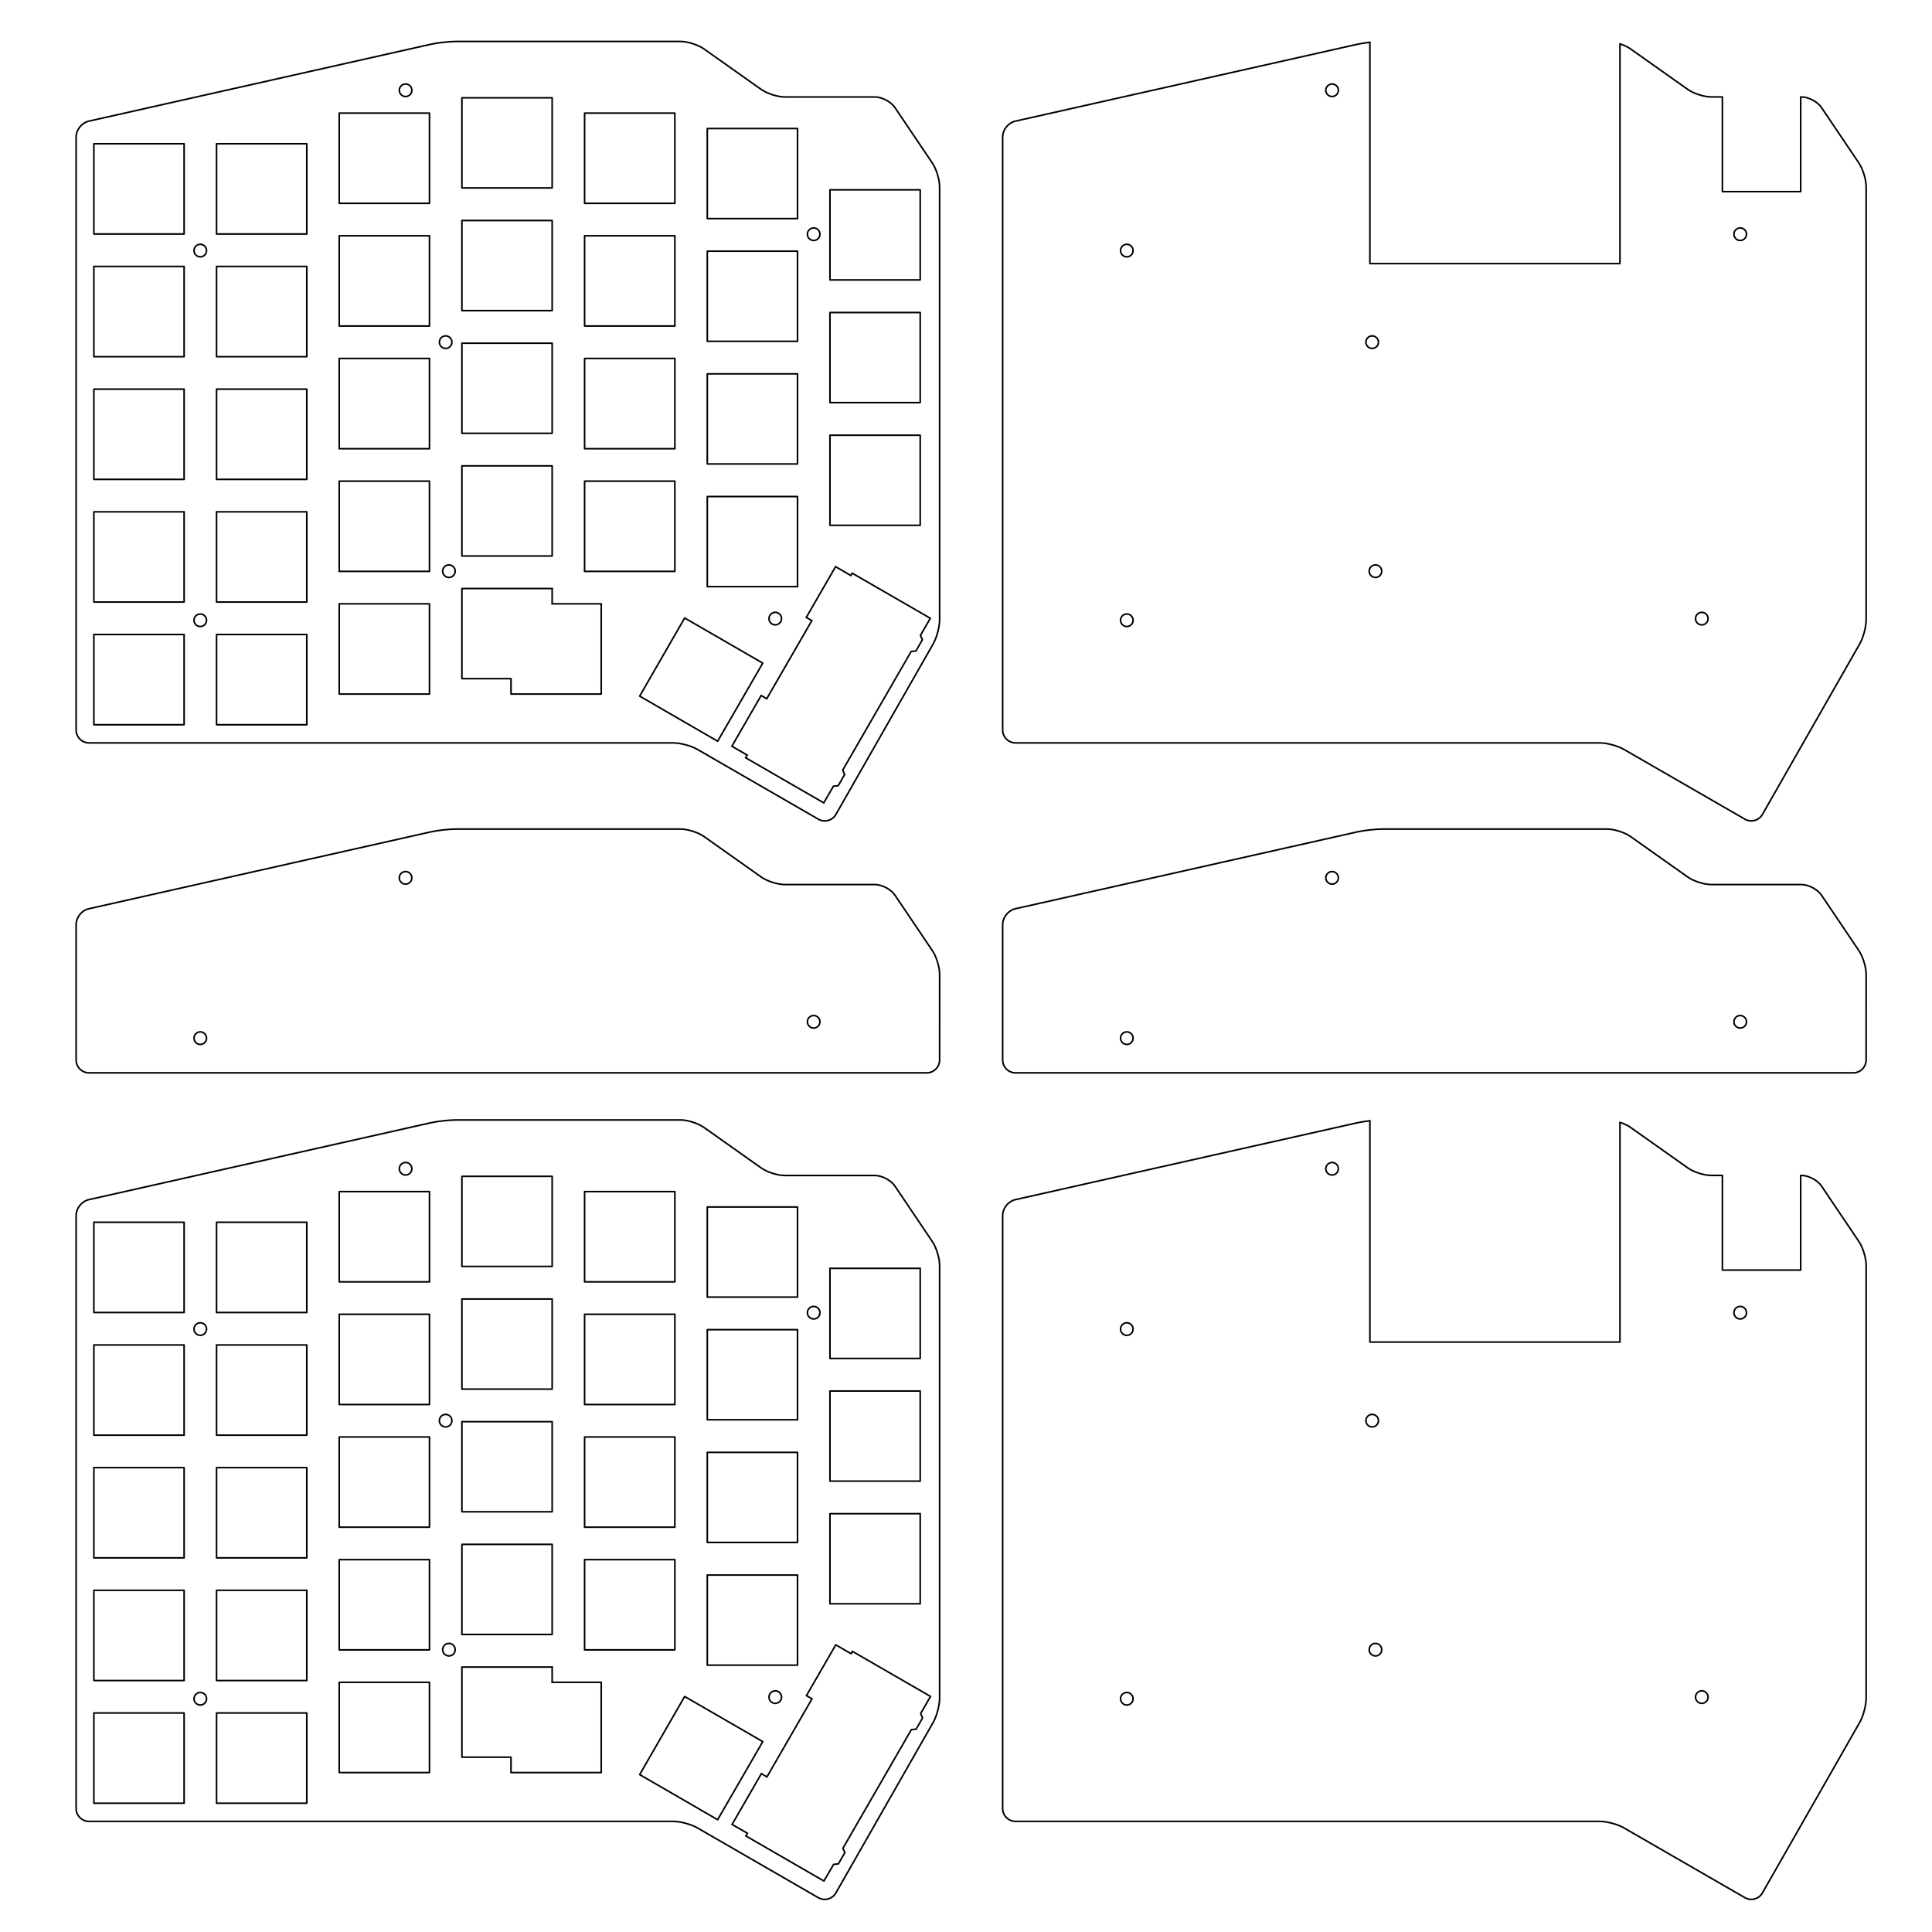 <?xml version="1.0" encoding="utf-8"?>
<!-- Generator: Adobe Illustrator 24.1.1, SVG Export Plug-In . SVG Version: 6.00 Build 0)  -->
<svg version="1.1" id="レイヤー_1" xmlns="http://www.w3.org/2000/svg" xmlns:xlink="http://www.w3.org/1999/xlink" x="0px"
	 y="0px" viewBox="0 0 850.39 850.39" style="enable-background:new 0 0 850.39 850.39;" xml:space="preserve">
<style type="text/css">
	.st0{fill:none;stroke:#000000;stroke-width:0.709;stroke-linecap:round;stroke-linejoin:round;stroke-miterlimit:10;}
	.st1{fill:none;stroke:#000000;stroke-width:0.709;}
	.st2{fill:none;stroke:#000000;stroke-width:0.709;stroke-linejoin:round;stroke-miterlimit:10;}
</style>
<g>
	<path class="st0" d="M603.01,18.61c-2.03,0.23-4.05,0.54-5.57,0.88L446.86,53.34c-3.04,0.68-5.53,3.79-5.53,6.91v261.07
		c0,3.12,2.55,5.67,5.67,5.67h257.14c3.12,0,7.88,1.28,10.58,2.83l53.31,30.75c2.7,1.56,6.17,0.62,7.72-2.09l42.85-75.11
		c1.55-2.71,2.81-7.47,2.81-10.59l0-190.6c0-3.12-1.43-7.79-3.17-10.37l-16.47-24.44c-1.74-2.59-5.72-4.7-8.84-4.7
		c0,0-0.33,0-0.33,0v41.67h-34.47l0-41.67h-4.88c-3.12,0-7.75-1.47-10.3-3.27l-25.28-17.89c-1.2-0.85-2.87-1.63-4.63-2.21v96.72
		H602.97V18.61"/>
	<path class="st0" d="M498.74,110.29c0,1.53-1.24,2.76-2.76,2.76c-1.53,0-2.76-1.24-2.76-2.76c0-1.53,1.24-2.76,2.76-2.76
		C497.5,107.52,498.74,108.76,498.74,110.29z"/>
	<path class="st0" d="M606.74,150.61c0,1.53-1.24,2.76-2.76,2.76c-1.53,0-2.76-1.24-2.76-2.76c0-1.53,1.24-2.76,2.76-2.76
		C605.5,147.84,606.74,149.08,606.74,150.61z"/>
	<circle class="st0" cx="586.33" cy="39.73" r="2.76"/>
	<path class="st0" d="M498.74,273.01c0,1.53-1.24,2.76-2.76,2.76c-1.53,0-2.76-1.24-2.76-2.76s1.24-2.76,2.76-2.76
		C497.5,270.24,498.74,271.48,498.74,273.01z"/>
	<path class="st0" d="M608.18,251.41c0,1.53-1.24,2.76-2.76,2.76c-1.53,0-2.76-1.24-2.76-2.76c0-1.53,1.24-2.76,2.76-2.76
		C606.94,248.64,608.18,249.88,608.18,251.41z"/>
	<path class="st0" d="M751.82,272.29c0,1.53-1.24,2.76-2.76,2.76c-1.53,0-2.76-1.24-2.76-2.76c0-1.53,1.24-2.76,2.76-2.76
		C750.58,269.52,751.82,270.76,751.82,272.29z"/>
	<path class="st0" d="M768.73,103.09c0,1.53-1.24,2.76-2.76,2.76c-1.53,0-2.76-1.24-2.76-2.76c0-1.53,1.24-2.76,2.76-2.76
		C767.5,100.32,768.73,101.56,768.73,103.09z"/>
</g>
<g>
	<path class="st0" d="M603.01,493.32c-2.03,0.23-4.05,0.54-5.57,0.88l-150.58,33.85c-3.04,0.68-5.53,3.79-5.53,6.91v261.07
		c0,3.12,2.55,5.67,5.67,5.67h257.14c3.12,0,7.88,1.28,10.58,2.83l53.31,30.75c2.7,1.56,6.17,0.62,7.72-2.09l42.85-75.11
		c1.55-2.71,2.81-7.47,2.81-10.59l0-190.6c0-3.12-1.43-7.79-3.17-10.37l-16.47-24.44c-1.74-2.59-5.72-4.7-8.84-4.7
		c0,0-0.33,0-0.33,0v41.67h-34.47l0-41.67h-4.88c-3.12,0-7.75-1.47-10.3-3.27l-25.28-17.89c-1.2-0.85-2.87-1.63-4.63-2.21v96.72
		H602.97v-97.42"/>
	<path class="st0" d="M498.74,585c0,1.53-1.24,2.76-2.76,2.76c-1.53,0-2.76-1.24-2.76-2.76c0-1.53,1.24-2.76,2.76-2.76
		C497.5,582.23,498.74,583.47,498.74,585z"/>
	<path class="st0" d="M606.74,625.32c0,1.53-1.24,2.76-2.76,2.76c-1.53,0-2.76-1.24-2.76-2.76c0-1.53,1.24-2.76,2.76-2.76
		C605.5,622.55,606.74,623.79,606.74,625.32z"/>
	<circle class="st0" cx="586.33" cy="514.44" r="2.76"/>
	<path class="st0" d="M498.74,747.72c0,1.53-1.24,2.76-2.76,2.76c-1.53,0-2.76-1.24-2.76-2.76c0-1.53,1.24-2.76,2.76-2.76
		C497.5,744.95,498.74,746.19,498.74,747.72z"/>
	<path class="st0" d="M608.18,726.12c0,1.53-1.24,2.76-2.76,2.76c-1.53,0-2.76-1.24-2.76-2.76c0-1.53,1.24-2.76,2.76-2.76
		C606.94,723.35,608.18,724.59,608.18,726.12z"/>
	<path class="st0" d="M751.82,747c0,1.53-1.24,2.76-2.76,2.76c-1.53,0-2.76-1.24-2.76-2.76c0-1.53,1.24-2.76,2.76-2.76
		C750.58,744.23,751.82,745.47,751.82,747z"/>
	<path class="st0" d="M768.73,577.8c0,1.53-1.24,2.76-2.76,2.76c-1.53,0-2.76-1.24-2.76-2.76c0-1.53,1.24-2.76,2.76-2.76
		C767.5,575.03,768.73,576.27,768.73,577.8z"/>
</g>
<g>
	<path class="st0" d="M90.92,456.95c0,1.53-1.24,2.76-2.76,2.76c-1.53,0-2.76-1.24-2.76-2.76c0-1.53,1.24-2.76,2.76-2.76
		C89.68,454.19,90.92,455.43,90.92,456.95z"/>
	<circle class="st0" cx="178.51" cy="386.39" r="2.76"/>
	<path class="st0" d="M360.91,449.75c0,1.53-1.24,2.76-2.76,2.76c-1.53,0-2.76-1.24-2.76-2.76c0-1.53,1.24-2.76,2.76-2.76
		C359.68,446.99,360.91,448.23,360.91,449.75z"/>
	<path class="st0" d="M413.58,466.56c0,3.12-2.55,5.67-5.67,5.67H39.18c-3.12,0-5.67-2.55-5.67-5.67v-59.64
		c0-3.12,2.49-6.23,5.53-6.91l150.58-33.85c3.04-0.68,8.08-1.24,11.2-1.24h98.73c3.12,0,7.75,1.47,10.3,3.27l25.28,17.89
		c2.55,1.8,7.18,3.27,10.3,3.27h39.68c3.12,0,7.1,2.12,8.84,4.7l16.47,24.44c1.74,2.59,3.17,7.25,3.17,10.37L413.58,466.56z"/>
</g>
<g>
	<path class="st0" d="M498.74,456.95c0,1.53-1.24,2.76-2.76,2.76c-1.53,0-2.76-1.24-2.76-2.76c0-1.53,1.24-2.76,2.76-2.76
		C497.5,454.19,498.74,455.43,498.74,456.95z"/>
	<circle class="st0" cx="586.33" cy="386.39" r="2.76"/>
	<path class="st0" d="M768.73,449.75c0,1.53-1.24,2.76-2.76,2.76c-1.53,0-2.76-1.24-2.76-2.76c0-1.53,1.24-2.76,2.76-2.76
		C767.5,446.99,768.73,448.23,768.73,449.75z"/>
	<path class="st0" d="M821.4,466.56c0,3.12-2.55,5.67-5.67,5.67H447c-3.12,0-5.67-2.55-5.67-5.67v-59.64c0-3.12,2.49-6.23,5.53-6.91
		l150.58-33.85c3.04-0.68,8.08-1.24,11.2-1.24h98.73c3.12,0,7.75,1.47,10.3,3.27l25.28,17.89c2.55,1.8,7.18,3.27,10.3,3.27h39.68
		c3.12,0,7.09,2.12,8.84,4.7l16.47,24.44c1.74,2.59,3.17,7.25,3.17,10.37L821.4,466.56z"/>
</g>
<g>
	<g>
		<line class="st0" x1="243.04" y1="265.78" x2="243.04" y2="259.06"/>
		<polyline class="st0" points="149.32,211.78 189.04,211.78 189.04,251.5 149.32,251.5 149.32,211.78 		"/>
		<polyline class="st0" points="149.32,157.78 189.04,157.78 189.04,197.5 149.32,197.5 149.32,157.78 		"/>
		<polyline class="st0" points="81.04,225.28 41.32,225.28 41.32,265 81.04,265 81.04,225.28 		"/>
		<polyline class="st0" points="81.04,63.28 41.32,63.28 41.32,103 81.04,103 81.04,63.28 		"/>
		<polyline class="st0" points="311.32,56.56 351.04,56.56 351.04,96.22 311.32,96.22 311.32,56.56 		"/>
		<polyline class="st0" points="81.04,117.28 41.32,117.28 41.32,157 81.04,157 81.04,117.28 		"/>
		<polyline class="st0" points="81.04,171.28 41.32,171.28 41.32,211 81.04,211 81.04,171.28 		"/>
		<polyline class="st0" points="95.32,63.28 135.04,63.28 135.04,103 95.32,103 95.32,63.28 		"/>
		<polyline class="st0" points="95.32,117.28 135.04,117.28 135.04,157 95.32,157 95.32,117.28 		"/>
		<polyline class="st0" points="95.32,171.28 135.04,171.28 135.04,211 95.32,211 95.32,171.28 		"/>
		<polyline class="st0" points="95.32,225.28 135.04,225.28 135.04,265 95.32,265 95.32,225.28 		"/>
		<polyline class="st0" points="189.04,49.78 149.32,49.78 149.32,89.5 189.04,89.5 189.04,49.78 		"/>
		<polyline class="st0" points="189.04,103.78 149.32,103.78 149.32,143.5 189.04,143.5 189.04,103.78 		"/>
		<polyline class="st0" points="203.32,43.06 243.04,43.06 243.04,82.72 203.32,82.72 203.32,43.06 		"/>
		<polyline class="st0" points="203.32,97.06 243.04,97.06 243.04,136.72 203.32,136.72 203.32,97.06 		"/>
		<polyline class="st0" points="203.32,151.06 243.04,151.06 243.04,190.72 203.32,190.72 203.32,151.06 		"/>
		<polyline class="st0" points="203.32,205.06 243.04,205.06 243.04,244.72 203.32,244.72 203.32,205.06 		"/>
		<polyline class="st0" points="257.32,49.78 297.04,49.78 297.04,89.5 257.32,89.5 257.32,49.78 		"/>
		<polyline class="st0" points="257.32,103.78 297.04,103.78 297.04,143.5 257.32,143.5 257.32,103.78 		"/>
		<polyline class="st0" points="257.32,157.78 297.04,157.78 297.04,197.5 257.32,197.5 257.32,157.78 		"/>
		<polyline class="st0" points="257.32,211.78 297.04,211.78 297.04,251.5 257.32,251.5 257.32,211.78 		"/>
		<polyline class="st0" points="351.04,110.56 311.32,110.56 311.32,150.22 351.04,150.22 351.04,110.56 		"/>
		<polyline class="st0" points="351.04,164.56 311.32,164.56 311.32,204.22 351.04,204.22 351.04,164.56 		"/>
		<polyline class="st0" points="351.04,218.56 311.32,218.56 311.32,258.22 351.04,258.22 351.04,218.56 		"/>
		<polyline class="st0" points="365.32,83.56 405.04,83.56 405.04,123.22 365.32,123.22 365.32,83.56 		"/>
		<polyline class="st0" points="365.32,137.56 405.04,137.56 405.04,177.22 365.32,177.22 365.32,137.56 		"/>
		<polyline class="st0" points="365.32,191.56 405.04,191.56 405.04,231.22 365.32,231.22 365.32,191.56 		"/>
		<polyline class="st0" points="81.04,279.28 41.32,279.28 41.32,319 81.04,319 81.04,279.28 		"/>
		<polyline class="st0" points="95.32,279.28 135.04,279.28 135.04,319 95.32,319 95.32,279.28 		"/>
		<polyline class="st0" points="189.04,265.78 149.32,265.78 149.32,305.5 189.04,305.5 189.04,265.78 		"/>
		<polyline class="st0" points="281.56,306.4 301.36,272.02 335.74,291.88 315.88,326.26 281.56,306.4 		"/>
		<polyline class="st0" points="243.04,259.06 203.32,259.06 203.32,298.72 224.92,298.72 224.92,305.5 264.64,305.5 264.64,265.78 
			243.04,265.78 		"/>
	</g>
	<path class="st0" d="M360.2,360.58c2.7,1.56,6.17,0.62,7.72-2.09l42.85-75.11c1.55-2.71,2.81-7.48,2.81-10.59l0-190.6
		c0-3.12-1.43-7.79-3.17-10.37l-16.47-24.44c-1.74-2.59-5.72-4.7-8.84-4.7h-39.68c-3.12,0-7.75-1.47-10.3-3.27l-25.28-17.89
		c-2.55-1.8-7.18-3.27-10.3-3.27h-98.73c-3.12,0-8.16,0.56-11.2,1.24L39.04,53.34c-3.04,0.68-5.53,3.79-5.53,6.91v261.07
		c0,3.12,2.55,5.67,5.67,5.67h257.14c3.12,0,7.88,1.27,10.58,2.83L360.2,360.58z"/>
	<path class="st0" d="M90.92,110.29c0,1.53-1.24,2.76-2.76,2.76c-1.53,0-2.76-1.24-2.76-2.76c0-1.53,1.24-2.76,2.76-2.76
		C89.68,107.52,90.92,108.76,90.92,110.29z"/>
	<path class="st0" d="M198.92,150.61c0,1.53-1.24,2.76-2.76,2.76s-2.76-1.24-2.76-2.76c0-1.53,1.24-2.76,2.76-2.76
		S198.92,149.08,198.92,150.61z"/>
	<path class="st0" d="M181.28,39.73c0,1.53-1.24,2.76-2.76,2.76c-1.53,0-2.76-1.24-2.76-2.76c0-1.53,1.24-2.76,2.76-2.76
		C180.04,36.96,181.28,38.2,181.28,39.73z"/>
	<circle class="st0" cx="88.15" cy="273.01" r="2.76"/>
	<path class="st0" d="M200.36,251.41c0,1.53-1.24,2.76-2.76,2.76c-1.53,0-2.76-1.24-2.76-2.76c0-1.53,1.24-2.76,2.76-2.76
		C199.12,248.64,200.36,249.88,200.36,251.41z"/>
	<path class="st0" d="M344,272.29c0,1.53-1.24,2.76-2.76,2.76c-1.53,0-2.76-1.24-2.76-2.76c0-1.53,1.24-2.76,2.76-2.76
		C342.76,269.52,344,270.76,344,272.29z"/>
	<path class="st0" d="M360.91,103.09c0,1.53-1.24,2.76-2.76,2.76c-1.53,0-2.76-1.24-2.76-2.76c0-1.53,1.24-2.76,2.76-2.76
		C359.68,100.32,360.91,101.56,360.91,103.09z"/>
	<polygon class="st1" points="409.49,272.14 405.15,279.65 405.99,281.61 403.16,286.52 401.04,286.77 370.94,338.96 371.78,340.91 
		368.95,345.82 366.83,346.07 362.58,353.39 328.21,333.54 328.89,332.37 322.14,328.47 335.03,306.13 337.49,307.55 357.33,273.18 
		354.89,271.77 367.78,249.43 374.53,253.33 375.12,252.3 	"/>
</g>
<g>
	<g>
		<line class="st0" x1="243.04" y1="740.49" x2="243.04" y2="733.77"/>
		<polyline class="st0" points="149.32,686.49 189.04,686.49 189.04,726.21 149.32,726.21 149.32,686.49 		"/>
		<polyline class="st0" points="149.32,632.49 189.04,632.49 189.04,672.21 149.32,672.21 149.32,632.49 		"/>
		<polyline class="st0" points="81.04,699.99 41.32,699.99 41.32,739.71 81.04,739.71 81.04,699.99 		"/>
		<polyline class="st0" points="81.04,537.99 41.32,537.99 41.32,577.71 81.04,577.71 81.04,537.99 		"/>
		<polyline class="st0" points="311.32,531.27 351.04,531.27 351.04,570.93 311.32,570.93 311.32,531.27 		"/>
		<polyline class="st0" points="81.04,591.99 41.32,591.99 41.32,631.71 81.04,631.71 81.04,591.99 		"/>
		<polyline class="st0" points="81.04,645.99 41.32,645.99 41.32,685.71 81.04,685.71 81.04,645.99 		"/>
		<polyline class="st0" points="95.32,537.99 135.04,537.99 135.04,577.71 95.32,577.71 95.32,537.99 		"/>
		<polyline class="st0" points="95.32,591.99 135.04,591.99 135.04,631.71 95.32,631.71 95.32,591.99 		"/>
		<polyline class="st0" points="95.32,645.99 135.04,645.99 135.04,685.71 95.32,685.71 95.32,645.99 		"/>
		<polyline class="st0" points="95.32,699.99 135.04,699.99 135.04,739.71 95.32,739.71 95.32,699.99 		"/>
		<polyline class="st0" points="189.04,524.49 149.32,524.49 149.32,564.21 189.04,564.21 189.04,524.49 		"/>
		<polyline class="st0" points="189.04,578.49 149.32,578.49 149.32,618.21 189.04,618.21 189.04,578.49 		"/>
		<polyline class="st0" points="203.32,517.77 243.04,517.77 243.04,557.43 203.32,557.43 203.32,517.77 		"/>
		<polyline class="st0" points="203.32,571.77 243.04,571.77 243.04,611.43 203.32,611.43 203.32,571.77 		"/>
		<polyline class="st0" points="203.32,625.77 243.04,625.77 243.04,665.43 203.32,665.43 203.32,625.77 		"/>
		<polyline class="st0" points="203.32,679.77 243.04,679.77 243.04,719.43 203.32,719.43 203.32,679.77 		"/>
		<polyline class="st0" points="257.32,524.49 297.04,524.49 297.04,564.21 257.32,564.21 257.32,524.49 		"/>
		<polyline class="st0" points="257.32,578.49 297.04,578.49 297.04,618.21 257.32,618.21 257.32,578.49 		"/>
		<polyline class="st0" points="257.32,632.49 297.04,632.49 297.04,672.21 257.32,672.21 257.32,632.49 		"/>
		<polyline class="st0" points="257.32,686.49 297.04,686.49 297.04,726.21 257.32,726.21 257.32,686.49 		"/>
		<polyline class="st0" points="351.04,585.27 311.32,585.27 311.32,624.93 351.04,624.93 351.04,585.27 		"/>
		<polyline class="st0" points="351.04,639.27 311.32,639.27 311.32,678.93 351.04,678.93 351.04,639.27 		"/>
		<polyline class="st0" points="351.04,693.27 311.32,693.27 311.32,732.93 351.04,732.93 351.04,693.27 		"/>
		<polyline class="st0" points="365.32,558.27 405.04,558.27 405.04,597.93 365.32,597.93 365.32,558.27 		"/>
		<polyline class="st0" points="365.32,612.27 405.04,612.27 405.04,651.93 365.32,651.93 365.32,612.27 		"/>
		<polyline class="st0" points="365.32,666.27 405.04,666.27 405.04,705.93 365.32,705.93 365.32,666.27 		"/>
		<polyline class="st0" points="81.04,753.99 41.32,753.99 41.32,793.71 81.04,793.71 81.04,753.99 		"/>
		<polyline class="st0" points="95.32,753.99 135.04,753.99 135.04,793.71 95.32,793.71 95.32,753.99 		"/>
		<polyline class="st0" points="189.04,740.49 149.32,740.49 149.32,780.21 189.04,780.21 189.04,740.49 		"/>
		<polyline class="st0" points="281.56,781.11 301.36,746.73 335.74,766.59 315.88,800.97 281.56,781.11 		"/>
		<polyline class="st0" points="243.04,733.77 203.32,733.77 203.32,773.43 224.92,773.43 224.92,780.21 264.64,780.21 
			264.64,740.49 243.04,740.49 		"/>
	</g>
	<path class="st0" d="M360.2,835.29c2.7,1.56,6.17,0.62,7.72-2.09l42.85-75.11c1.55-2.71,2.81-7.48,2.81-10.59l0-190.59
		c0-3.12-1.43-7.79-3.17-10.37l-16.47-24.44c-1.74-2.59-5.72-4.7-8.84-4.7h-39.68c-3.12,0-7.75-1.47-10.3-3.27l-25.28-17.89
		c-2.55-1.8-7.18-3.28-10.3-3.28h-98.73c-3.12,0-8.16,0.56-11.2,1.24L39.04,528.05c-3.04,0.68-5.53,3.79-5.53,6.91v261.07
		c0,3.12,2.55,5.67,5.67,5.67h257.14c3.12,0,7.88,1.28,10.58,2.83L360.2,835.29z"/>
	<path class="st0" d="M90.92,585c0,1.53-1.24,2.76-2.76,2.76c-1.53,0-2.76-1.24-2.76-2.76c0-1.53,1.24-2.76,2.76-2.76
		C89.68,582.23,90.92,583.47,90.92,585z"/>
	<circle class="st0" cx="196.15" cy="625.32" r="2.76"/>
	<path class="st0" d="M181.28,514.44c0,1.53-1.24,2.76-2.76,2.76c-1.53,0-2.76-1.24-2.76-2.76c0-1.53,1.24-2.76,2.76-2.76
		C180.04,511.67,181.28,512.91,181.28,514.44z"/>
	<path class="st0" d="M90.92,747.72c0,1.53-1.24,2.76-2.76,2.76c-1.53,0-2.76-1.24-2.76-2.76c0-1.53,1.24-2.76,2.76-2.76
		C89.68,744.95,90.92,746.19,90.92,747.72z"/>
	<path class="st0" d="M200.36,726.12c0,1.53-1.24,2.76-2.76,2.76c-1.53,0-2.76-1.24-2.76-2.76c0-1.53,1.24-2.76,2.76-2.76
		C199.12,723.35,200.36,724.59,200.36,726.12z"/>
	<path class="st0" d="M344,747c0,1.53-1.24,2.76-2.76,2.76c-1.53,0-2.76-1.24-2.76-2.76c0-1.53,1.24-2.76,2.76-2.76
		C342.76,744.23,344,745.47,344,747z"/>
	<path class="st0" d="M360.91,577.8c0,1.53-1.24,2.76-2.76,2.76c-1.53,0-2.76-1.24-2.76-2.76c0-1.53,1.24-2.76,2.76-2.76
		C359.68,575.03,360.91,576.27,360.91,577.8z"/>
	<polygon class="st1" points="409.58,746.71 405.24,754.22 406.08,756.18 403.25,761.09 401.13,761.34 371.03,813.52 371.87,815.48 
		369.04,820.39 366.92,820.64 362.66,827.95 328.3,808.11 328.98,806.93 322.23,803.04 335.12,780.7 337.58,782.11 357.42,747.75 
		354.97,746.34 367.86,724 374.62,727.9 375.21,726.87 	"/>
</g>
<g>
	<g>
		<line class="st0" x1="227.88" y1="1108.66" x2="227.88" y2="1101.94"/>
		<polyline class="st0" points="134.16,1054.66 173.88,1054.66 173.88,1094.38 134.16,1094.38 134.16,1054.66 		"/>
		<polyline class="st0" points="134.16,1000.66 173.88,1000.66 173.88,1040.38 134.16,1040.38 134.16,1000.66 		"/>
		<polyline class="st0" points="65.88,1068.16 26.16,1068.16 26.16,1107.88 65.88,1107.88 65.88,1068.16 		"/>
		<polyline class="st0" points="65.88,906.16 26.16,906.16 26.16,945.88 65.88,945.88 65.88,906.16 		"/>
		<polyline class="st0" points="296.16,899.44 335.88,899.44 335.88,939.1 296.16,939.1 296.16,899.44 		"/>
		<polyline class="st0" points="65.88,960.16 26.16,960.16 26.16,999.88 65.88,999.88 65.88,960.16 		"/>
		<polyline class="st0" points="65.88,1014.16 26.16,1014.16 26.16,1053.88 65.88,1053.88 65.88,1014.16 		"/>
		<polyline class="st0" points="80.16,906.16 119.88,906.16 119.88,945.88 80.16,945.88 80.16,906.16 		"/>
		<polyline class="st0" points="80.16,960.16 119.88,960.16 119.88,999.88 80.16,999.88 80.16,960.16 		"/>
		<polyline class="st0" points="80.16,1014.16 119.88,1014.16 119.88,1053.88 80.16,1053.88 80.16,1014.16 		"/>
		<polyline class="st0" points="80.16,1068.16 119.88,1068.16 119.88,1107.88 80.16,1107.88 80.16,1068.16 		"/>
		<polyline class="st0" points="173.88,892.66 134.16,892.66 134.16,932.38 173.88,932.38 173.88,892.66 		"/>
		<polyline class="st0" points="173.88,946.66 134.16,946.66 134.16,986.38 173.88,986.38 173.88,946.66 		"/>
		<polyline class="st0" points="188.16,885.94 227.88,885.94 227.88,925.6 188.16,925.6 188.16,885.94 		"/>
		<polyline class="st0" points="188.16,939.94 227.88,939.94 227.88,979.6 188.16,979.6 188.16,939.94 		"/>
		<polyline class="st0" points="188.16,993.94 227.88,993.94 227.88,1033.6 188.16,1033.6 188.16,993.94 		"/>
		<polyline class="st0" points="188.16,1047.94 227.88,1047.94 227.88,1087.6 188.16,1087.6 188.16,1047.94 		"/>
		<polyline class="st0" points="242.16,892.66 281.88,892.66 281.88,932.38 242.16,932.38 242.16,892.66 		"/>
		<polyline class="st0" points="242.16,946.66 281.88,946.66 281.88,986.38 242.16,986.38 242.16,946.66 		"/>
		<polyline class="st0" points="242.16,1000.66 281.88,1000.66 281.88,1040.38 242.16,1040.38 242.16,1000.66 		"/>
		<polyline class="st0" points="242.16,1054.66 281.88,1054.66 281.88,1094.38 242.16,1094.38 242.16,1054.66 		"/>
		<polyline class="st0" points="335.88,953.44 296.16,953.44 296.16,993.1 335.88,993.1 335.88,953.44 		"/>
		<polyline class="st0" points="335.88,1007.44 296.16,1007.44 296.16,1047.1 335.88,1047.1 335.88,1007.44 		"/>
		<polyline class="st0" points="335.88,1061.43 296.16,1061.43 296.16,1101.1 335.88,1101.1 335.88,1061.43 		"/>
		<polyline class="st0" points="350.16,926.44 389.88,926.44 389.88,966.1 350.16,966.1 350.16,926.44 		"/>
		<polyline class="st0" points="350.16,980.44 389.88,980.44 389.88,1020.1 350.16,1020.1 350.16,980.44 		"/>
		<polyline class="st0" points="350.16,1034.44 389.88,1034.44 389.88,1074.1 350.16,1074.1 350.16,1034.44 		"/>
		<polyline class="st0" points="65.88,1122.16 26.16,1122.16 26.16,1161.88 65.88,1161.88 65.88,1122.16 		"/>
		<polyline class="st0" points="80.16,1122.16 119.88,1122.16 119.88,1161.88 80.16,1161.88 80.16,1122.16 		"/>
		<polyline class="st0" points="173.88,1108.66 134.16,1108.66 134.16,1148.38 173.88,1148.38 173.88,1108.66 		"/>
		<polyline class="st0" points="266.4,1149.28 286.2,1114.9 320.58,1134.76 300.72,1169.14 266.4,1149.28 		"/>
		<polyline class="st0" points="227.88,1101.94 188.16,1101.94 188.16,1141.6 209.76,1141.6 209.76,1148.38 249.48,1148.38 
			249.48,1108.66 227.88,1108.66 		"/>
	</g>
	<path class="st0" d="M75.75,953.17c0,1.53-1.24,2.76-2.76,2.76c-1.53,0-2.76-1.24-2.76-2.76c0-1.53,1.24-2.76,2.76-2.76
		C74.51,950.4,75.75,951.64,75.75,953.17z"/>
	<circle class="st0" cx="180.99" cy="993.49" r="2.76"/>
	<path class="st0" d="M166.11,882.61c0,1.53-1.24,2.76-2.76,2.76c-1.53,0-2.76-1.24-2.76-2.76c0-1.53,1.24-2.76,2.76-2.76
		C164.87,879.84,166.11,881.08,166.11,882.61z"/>
	<circle class="st0" cx="72.99" cy="1115.89" r="2.76"/>
	<path class="st0" d="M185.19,1094.29c0,1.53-1.24,2.76-2.76,2.76c-1.53,0-2.76-1.24-2.76-2.76c0-1.53,1.24-2.76,2.76-2.76
		C183.95,1091.52,185.19,1092.76,185.19,1094.29z"/>
	<path class="st0" d="M328.83,1115.17c0,1.53-1.24,2.76-2.76,2.76c-1.53,0-2.76-1.24-2.76-2.76c0-1.53,1.24-2.76,2.76-2.76
		C327.59,1112.4,328.83,1113.64,328.83,1115.17z"/>
	<path class="st0" d="M345.75,945.97c0,1.53-1.24,2.76-2.76,2.76c-1.53,0-2.76-1.24-2.76-2.76c0-1.53,1.24-2.76,2.76-2.76
		C344.51,943.2,345.75,944.44,345.75,945.97z"/>
	<path class="st2" d="M335.1,948.82"/>
	<path class="st0" d="M409.44,1107.85c0,1.53-1.24,2.76-2.76,2.76c-1.53,0-2.76-1.24-2.76-2.76c0-1.53,1.24-2.76,2.76-2.76
		C408.2,1105.08,409.44,1106.32,409.44,1107.85z"/>
	<path class="st0" d="M398.41,1073.68c0,3.12,1.69,7.58,3.76,9.91l45.58,51.37c2.07,2.33,2.48,6.45,0.92,9.15l-48.87,84.41
		c-1.56,2.7-5.05,3.63-7.75,2.07l-100.33-57.88c-2.7-1.56-7.46-2.83-10.58-2.83l0,0H24.01c-3.12,0-5.67-2.55-5.67-5.67V903.13
		c0-3.12,2.49-6.23,5.53-6.91l150.58-33.85c3.04-0.68,8.08-1.24,11.2-1.24h98.73c3.12,0,7.75,1.47,10.3,3.28l25.28,17.89
		c2.55,1.8,7.18,3.27,10.3,3.27h39.68c3.12,0,7.1,2.12,8.84,4.7l16.47,24.44c1.74,2.59,3.17,7.25,3.17,10.37l0,148.73"/>
	<polygon class="st1" points="441.09,1142.01 436.75,1149.53 437.59,1151.48 434.76,1156.39 432.64,1156.64 402.54,1208.83 
		403.38,1210.78 400.55,1215.69 398.43,1215.94 394.18,1223.26 359.81,1203.41 360.49,1202.24 353.74,1198.34 366.63,1176 
		369.09,1177.42 388.93,1143.05 386.48,1141.64 399.38,1119.3 406.13,1123.2 406.72,1122.17 	"/>
	<polygon class="st1" points="394.32,1115.01 389.98,1122.53 390.82,1124.48 387.99,1129.39 385.87,1129.64 355.77,1181.83 
		356.61,1183.78 353.78,1188.69 351.66,1188.94 347.41,1196.26 313.04,1176.41 313.72,1175.24 306.97,1171.34 319.86,1149 
		322.32,1150.42 342.16,1116.05 339.71,1114.64 352.6,1092.3 359.36,1096.2 359.95,1095.17 	"/>
</g>
<g>
	<path class="st0" d="M540.03,947.12c0,1.53-1.24,2.76-2.76,2.76c-1.53,0-2.76-1.24-2.76-2.76c0-1.53,1.24-2.76,2.76-2.76
		C538.79,944.36,540.03,945.6,540.03,947.12z"/>
	<path class="st0" d="M648.03,987.44c0,1.53-1.24,2.76-2.76,2.76c-1.53,0-2.76-1.24-2.76-2.76c0-1.53,1.24-2.76,2.76-2.76
		C646.79,984.68,648.03,985.92,648.03,987.44z"/>
	<circle class="st0" cx="627.63" cy="876.56" r="2.76"/>
	<path class="st0" d="M540.03,1109.84c0,1.53-1.24,2.76-2.76,2.76c-1.53,0-2.76-1.24-2.76-2.76c0-1.53,1.24-2.76,2.76-2.76
		C538.79,1107.08,540.03,1108.32,540.03,1109.84z"/>
	<circle class="st0" cx="646.71" cy="1088.24" r="2.76"/>
	<path class="st0" d="M793.11,1109.13c0,1.53-1.24,2.76-2.76,2.76c-1.53,0-2.76-1.24-2.76-2.76s1.24-2.76,2.76-2.76
		C791.87,1106.36,793.11,1107.6,793.11,1109.13z"/>
	<circle class="st0" cx="807.27" cy="939.92" r="2.76"/>
	<path class="st2" d="M799.38,942.77"/>
	<path class="st0" d="M873.72,1101.81c0,1.53-1.24,2.76-2.76,2.76c-1.53,0-2.76-1.24-2.76-2.76c0-1.53,1.24-2.76,2.76-2.76
		C872.49,1099.04,873.72,1100.28,873.72,1101.81z"/>
	<path class="st0" d="M862.69,1067.64c0,3.12,1.69,7.58,3.76,9.91l45.58,51.37c2.07,2.33,2.48,6.45,0.92,9.15l-48.87,84.41
		c-1.56,2.7-5.05,3.63-7.75,2.07l-100.33-57.88c-2.7-1.56-7.46-2.83-10.58-2.83H488.29c-3.12,0-5.67-2.55-5.67-5.67V897.09
		c0-3.12,2.49-6.23,5.53-6.91l150.58-33.85c1.52-0.34,3.54-0.65,5.57-0.88h-0.04v97.42h110.07v-96.72c1.75,0.58,3.42,1.36,4.63,2.21
		l25.28,17.89c2.55,1.8,7.18,3.28,10.3,3.28h4.88l0,41.67h34.47v-41.67h0.33c3.12,0,7.09,2.12,8.84,4.7l16.47,24.44
		c1.74,2.58,3.17,7.25,3.17,10.37l0,148.67"/>
</g>
</svg>
